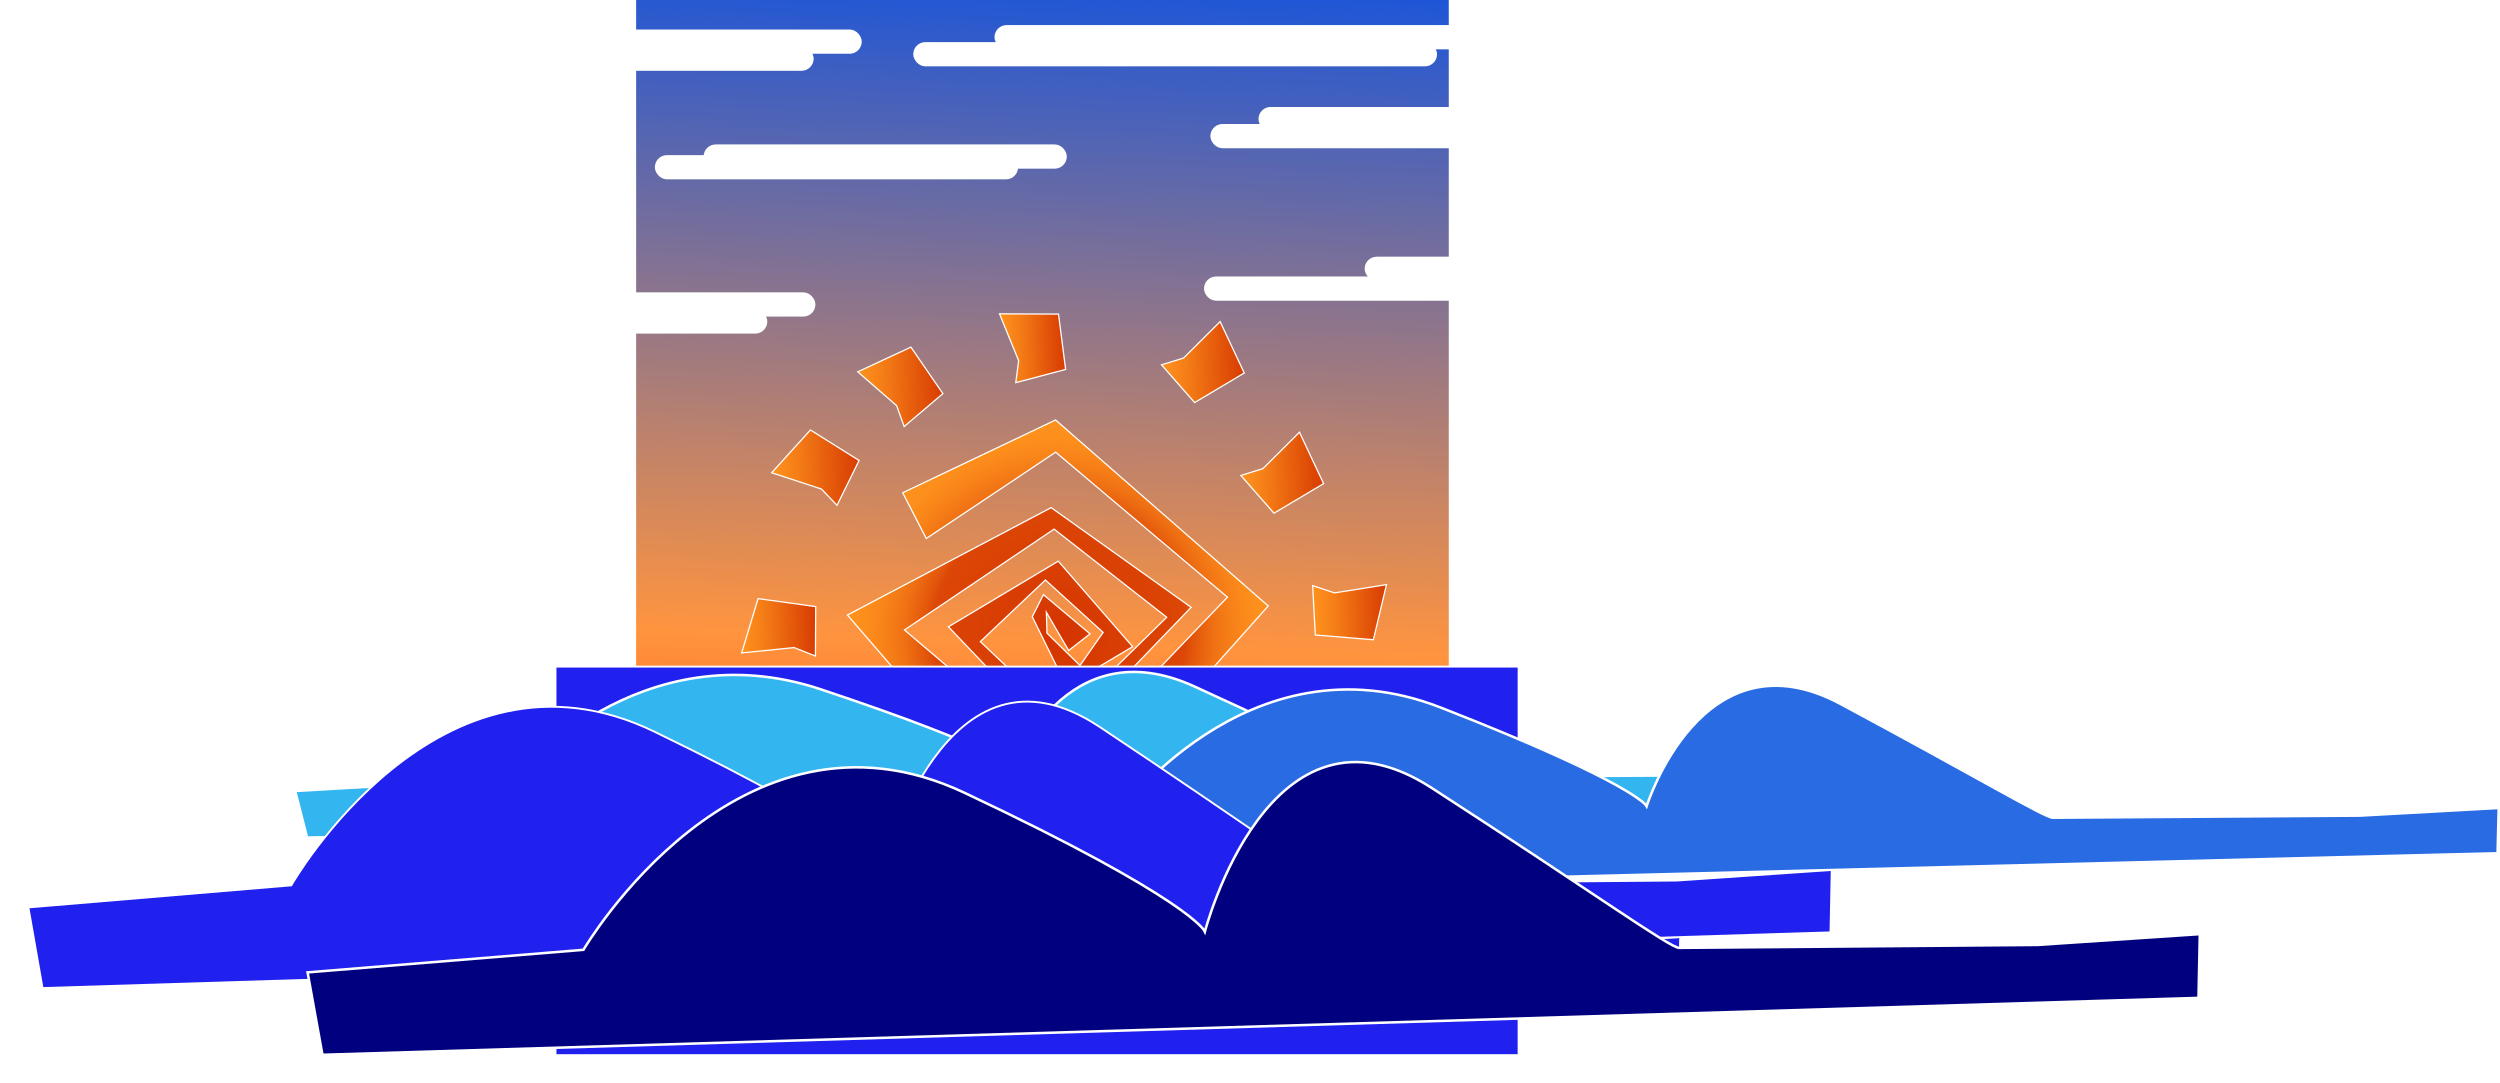 <?xml version="1.0" encoding="UTF-8"?>
<svg id="Layer_1" data-name="Layer 1" xmlns="http://www.w3.org/2000/svg" width="3937.84" height="1706" xmlns:xlink="http://www.w3.org/1999/xlink" viewBox="0 0 3937.84 1706">
  <defs>
    <linearGradient id="linear-gradient" x1="1669.79" y1="-21.38" x2="1614.21" y2="1570.38" gradientUnits="userSpaceOnUse">
      <stop offset="0" stop-color="#cce0f4"/>
      <stop offset="0" stop-color="#c2d8f2"/>
      <stop offset="0" stop-color="#a9c4ee"/>
      <stop offset="0" stop-color="#7fa3e7"/>
      <stop offset="0" stop-color="#4676dd"/>
      <stop offset="0" stop-color="#1e56d7"/>
      <stop offset=".65" stop-color="#ff943f"/>
      <stop offset=".87" stop-color="#ff5115"/>
      <stop offset=".99" stop-color="#005b97"/>
    </linearGradient>
    <filter id="outer-glow-1" x="1100" y="427" width="1152" height="1169" filterUnits="userSpaceOnUse">
      <feOffset dx="0" dy="0"/>
      <feGaussianBlur result="blur" stdDeviation="22"/>
      <feFlood flood-color="#f78c00" flood-opacity="1"/>
      <feComposite in2="blur" operator="in"/>
      <feComposite in="SourceGraphic"/>
    </filter>
    <radialGradient id="radial-gradient" cx="2337.08" cy="-617.17" fx="2337.08" fy="-617.17" r="380.72" gradientTransform="translate(3756.84 384.06) rotate(178.36) scale(.9) skewX(-.17)" gradientUnits="userSpaceOnUse">
      <stop offset="0" stop-color="#d43400"/>
      <stop offset=".24" stop-color="#d83d03"/>
      <stop offset=".58" stop-color="#dc4606"/>
      <stop offset=".62" stop-color="#e3560b"/>
      <stop offset=".71" stop-color="#ef7013"/>
      <stop offset=".81" stop-color="#f88319"/>
      <stop offset=".9" stop-color="#fd8f1c"/>
      <stop offset="1" stop-color="#ff931e"/>
    </radialGradient>
    <linearGradient id="linear-gradient-2" x1="2524.74" y1="-914.04" x2="2655.12" y2="-914.04" gradientTransform="translate(4049.8 403.79) rotate(178.36)" gradientUnits="userSpaceOnUse">
      <stop offset="0" stop-color="#d43400"/>
      <stop offset="0" stop-color="#dc4606"/>
      <stop offset="0" stop-color="#d94004"/>
      <stop offset=".01" stop-color="#d83d03"/>
      <stop offset=".13" stop-color="#dd4806"/>
      <stop offset=".71" stop-color="#f57e17"/>
      <stop offset="1" stop-color="#ff931e"/>
    </linearGradient>
    <linearGradient id="linear-gradient-3" x1="2694.77" y1="-734.45" x2="2824.32" y2="-734.45" xlink:href="#linear-gradient-2"/>
    <linearGradient id="linear-gradient-4" x1="2779.56" y1="-503.62" x2="2898.29" y2="-503.62" xlink:href="#linear-gradient-2"/>
    <linearGradient id="linear-gradient-5" x1="2704.74" y1="-253.87" x2="2842.93" y2="-253.87" xlink:href="#linear-gradient-2"/>
    <linearGradient id="linear-gradient-6" x1="2375.42" y1="-74.16" x2="2477.04" y2="-74.16" xlink:href="#linear-gradient-2"/>
    <linearGradient id="linear-gradient-7" x1="2569.76" y1="-130.38" x2="2702.88" y2="-130.38" xlink:href="#linear-gradient-2"/>
    <linearGradient id="linear-gradient-8" x1="1974.41" y1="-282.71" x2="2104.35" y2="-282.71" xlink:href="#linear-gradient-2"/>
    <linearGradient id="linear-gradient-9" x1="1879.96" y1="-505.67" x2="1996.28" y2="-505.67" xlink:href="#linear-gradient-2"/>
    <linearGradient id="linear-gradient-10" x1="1966.23" y1="-709.99" x2="2104.29" y2="-709.99" xlink:href="#linear-gradient-2"/>
    <linearGradient id="linear-gradient-11" x1="2325.33" y1="-995.57" x2="2449.74" y2="-995.57" xlink:href="#linear-gradient-2"/>
    <linearGradient id="linear-gradient-12" x1="2123.84" y1="-860.76" x2="2261.9" y2="-860.76" xlink:href="#linear-gradient-2"/>
    <linearGradient id="linear-gradient-13" x1="2094.35" y1="-104.96" x2="2224.28" y2="-104.96" xlink:href="#linear-gradient-2"/>
    <linearGradient id="linear-gradient-14" x1="1616.9" y1="1423.38" x2="1771.21" y2="1423.38" gradientUnits="userSpaceOnUse">
      <stop offset="0" stop-color="#f15a24"/>
      <stop offset="0" stop-color="#f15b23"/>
      <stop offset="0" stop-color="#fdba08"/>
      <stop offset=".52" stop-color="#fdf308"/>
      <stop offset="1" stop-color="#fefc06"/>
    </linearGradient>
    <linearGradient id="linear-gradient-15" x1="1757.89" y1="1347.09" x2="1839" y2="1347.09" gradientUnits="userSpaceOnUse">
      <stop offset="0" stop-color="#f9f9f9"/>
      <stop offset=".78" stop-color="#e6e6e6"/>
    </linearGradient>
    <linearGradient id="linear-gradient-16" x1="1718.99" y1="1161.81" x2="1776.02" y2="1161.81" xlink:href="#linear-gradient-15"/>
    <linearGradient id="linear-gradient-17" x1="1384.82" y1="1397.09" x2="1488.93" y2="1397.09" xlink:href="#linear-gradient-15"/>
    <linearGradient id="linear-gradient-18" x1="1462.83" y1="1272.05" x2="1745.97" y2="1272.05" xlink:href="#linear-gradient-14"/>
    <linearGradient id="linear-gradient-19" x1="1418.7" y1="1306.92" x2="1606.59" y2="1306.92" xlink:href="#linear-gradient-15"/>
    <linearGradient id="linear-gradient-20" x1="1712.12" y1="1127.64" x2="1770.47" y2="1127.64" xlink:href="#linear-gradient-14"/>
    <linearGradient id="linear-gradient-21" x1="1375.11" y1="1397.74" x2="1506.72" y2="1397.74" xlink:href="#linear-gradient-14"/>
    <linearGradient id="linear-gradient-22" x1="1402.65" y1="1260.5" x2="1608.71" y2="1260.5" xlink:href="#linear-gradient-14"/>
    <linearGradient id="linear-gradient-23" x1="1627.89" y1="1374.16" x2="1714.03" y2="1374.16" xlink:href="#linear-gradient-15"/>
    <linearGradient id="linear-gradient-24" x1="1555.5" y1="1189.77" x2="1619.59" y2="1189.77" gradientTransform="translate(697.27 -583.15) rotate(26.49)" xlink:href="#linear-gradient-15"/>
    <linearGradient id="linear-gradient-25" x1="1371.37" y1="1145.05" x2="1539.04" y2="1145.05" xlink:href="#linear-gradient-14"/>
    <linearGradient id="linear-gradient-26" x1="1015.52" y1="1441.9" x2="1158.28" y2="1441.9" gradientTransform="translate(3061.37) rotate(-180) scale(1 -1)" gradientUnits="userSpaceOnUse">
      <stop offset="0" stop-color="#f6c777"/>
      <stop offset=".32" stop-color="#f6c54c"/>
    </linearGradient>
    <linearGradient id="linear-gradient-27" x1="1109.98" y1="1199.91" x2="1162.74" y2="1199.91" gradientTransform="translate(3061.37) rotate(-180) scale(1 -1)" xlink:href="#linear-gradient-15"/>
    <linearGradient id="linear-gradient-28" x1="800.81" y1="1417.57" x2="897.13" y2="1417.57" gradientTransform="translate(3061.37) rotate(-180) scale(1 -1)" xlink:href="#linear-gradient-15"/>
    <linearGradient id="linear-gradient-29" x1="872.98" y1="1301.9" x2="1134.93" y2="1301.9" gradientTransform="translate(3061.37) rotate(-180) scale(1 -1)" gradientUnits="userSpaceOnUse">
      <stop offset="0" stop-color="#f15a24"/>
      <stop offset=".37" stop-color="#f15b23"/>
      <stop offset="1" stop-color="#ea8206"/>
    </linearGradient>
    <linearGradient id="linear-gradient-30" x1="832.16" y1="1334.15" x2="1005.98" y2="1334.15" gradientTransform="translate(3061.37) rotate(-180) scale(1 -1)" xlink:href="#linear-gradient-15"/>
    <linearGradient id="linear-gradient-31" x1="791.83" y1="1418.17" x2="913.59" y2="1418.17" gradientTransform="translate(3061.37) rotate(-180) scale(1 -1)" gradientUnits="userSpaceOnUse">
      <stop offset="0" stop-color="#f15a24"/>
      <stop offset=".84" stop-color="#f15b23"/>
      <stop offset=".9" stop-color="#f15b23"/>
      <stop offset="1" stop-color="#ea8206"/>
    </linearGradient>
    <linearGradient id="linear-gradient-32" x1="958.72" y1="1225.77" x2="1018.01" y2="1225.77" gradientTransform="translate(3610.92 1563.7) rotate(-116.49) scale(1 -1)" xlink:href="#linear-gradient-15"/>
    <linearGradient id="linear-gradient-33" x1="788.37" y1="1184.4" x2="943.49" y2="1184.4" xlink:href="#linear-gradient-26"/>
    <linearGradient id="linear-gradient-34" x1="1206.9" y1="1434.98" x2="1348.01" y2="1434.98" gradientTransform="matrix(1,0,0,1,0,0)" xlink:href="#linear-gradient-26"/>
    <linearGradient id="linear-gradient-35" x1="1300.26" y1="1195.78" x2="1352.41" y2="1195.78" xlink:href="#linear-gradient-15"/>
    <linearGradient id="linear-gradient-36" x1="994.67" y1="1410.93" x2="1089.88" y2="1410.93" xlink:href="#linear-gradient-15"/>
    <linearGradient id="linear-gradient-37" x1="1066.01" y1="1296.59" x2="1324.92" y2="1296.59" gradientTransform="matrix(1,0,0,1,0,0)" xlink:href="#linear-gradient-29"/>
    <linearGradient id="linear-gradient-38" x1="1025.65" y1="1328.47" x2="1197.47" y2="1328.47" xlink:href="#linear-gradient-15"/>
    <linearGradient id="linear-gradient-39" x1="985.79" y1="1411.52" x2="1106.14" y2="1411.52" gradientTransform="matrix(1,0,0,1,0,0)" xlink:href="#linear-gradient-31"/>
    <linearGradient id="linear-gradient-40" x1="1150.75" y1="1221.34" x2="1209.35" y2="1221.34" gradientTransform="translate(668.58 -398.1) rotate(26.49)" xlink:href="#linear-gradient-15"/>
    <linearGradient id="linear-gradient-41" x1="982.37" y1="1180.45" x2="1135.7" y2="1180.45" gradientTransform="matrix(1,0,0,1,0,0)" xlink:href="#linear-gradient-26"/>
    <filter id="drop-shadow-2" x="420" y="1014" width="2475" height="350" filterUnits="userSpaceOnUse">
      <feOffset dx="20" dy="-9"/>
      <feGaussianBlur result="blur-2" stdDeviation="14"/>
      <feFlood flood-color="#4c4c4f" flood-opacity=".75"/>
      <feComposite in2="blur-2" operator="in"/>
      <feComposite in="SourceGraphic"/>
    </filter>
    <filter id="drop-shadow-3" x="0" y="1061" width="2929" height="539" filterUnits="userSpaceOnUse">
      <feOffset dx="20" dy="-9"/>
      <feGaussianBlur result="blur-3" stdDeviation="14"/>
      <feFlood flood-color="#4c4c4f" flood-opacity=".75"/>
      <feComposite in2="blur-3" operator="in"/>
      <feComposite in="SourceGraphic"/>
    </filter>
    <filter id="drop-shadow-4" x="440" y="1156" width="3070" height="550" filterUnits="userSpaceOnUse">
      <feOffset dx="20" dy="-9"/>
      <feGaussianBlur result="blur-4" stdDeviation="14"/>
      <feFlood flood-color="#4c4c4f" flood-opacity=".75"/>
      <feComposite in2="blur-4" operator="in"/>
      <feComposite in="SourceGraphic"/>
    </filter>
  </defs>
  <rect id="Sky" x="1002" width="1280" height="1549" fill="url(#linear-gradient)"/>
  <g filter="url(#outer-glow-1)">
    <polygon points="1459.03 848.21 1421.87 776.2 1662.68 661.51 1997.64 954.5 1654.27 1339.03 1334.81 968.76 1655.68 799.59 1876.22 956.6 1669.34 1171.23 1493.9 987.27 1666.91 883.86 1784.07 1018.62 1679.69 1080.64 1625.96 971.37 1643.53 936.7 1716.93 998.4 1683.26 1024.62 1648.19 964.39 1649.14 997.35 1701.13 1048.25 1737.55 996.13 1646.6 913.57 1544.13 1010.65 1673.54 1133.08 1837.72 972.27 1660.33 833.44 1424.65 992.3 1677.85 1207.36 1933.4 940.61 1662.81 712.24 1459.03 848.21" fill="url(#radial-gradient)" stroke="#fff" stroke-miterlimit="10" stroke-width="2"/>
    <polygon points="1551.73 1370.94 1486.04 1325.3 1421.79 1388.43 1479.04 1458.2 1520.59 1389.29 1551.73 1370.94" fill="url(#linear-gradient-2)" stroke="#fff" stroke-miterlimit="10" stroke-width="2"/>
    <polygon points="1377.14 1214.26 1326.2 1153.78 1247.1 1198.86 1283.34 1280.56 1342.13 1224.26 1377.14 1214.26" fill="url(#linear-gradient-3)" stroke="#fff" stroke-miterlimit="10" stroke-width="2"/>
    <polygon points="1284.4 1033.36 1284.9 955.49 1194.06 942.9 1168.22 1028.45 1250.75 1020.03 1284.4 1033.36" fill="url(#linear-gradient-4)" stroke="#fff" stroke-miterlimit="10" stroke-width="2"/>
    <polygon points="1318.4 795.94 1353.16 725.35 1276.54 677.27 1215.47 744.63 1293.84 770.26 1318.4 795.94" fill="url(#linear-gradient-5)" stroke="#fff" stroke-miterlimit="10" stroke-width="2"/>
    <polygon points="1599.96 602.74 1678.51 581.91 1667.28 494.74 1574.34 494.32 1604.53 568.08 1599.96 602.74" fill="url(#linear-gradient-6)" stroke="#fff" stroke-miterlimit="10" stroke-width="2"/>
    <polygon points="1424.16 671.83 1485.18 619.98 1434.81 546.74 1351.02 585.67 1412.26 638.9 1424.16 671.83" fill="url(#linear-gradient-7)" stroke="#fff" stroke-miterlimit="10" stroke-width="2"/>
    <polygon points="1954.47 748.88 2006.69 808.36 2084.83 761.76 2046.86 680.79 1989.27 738.21 1954.47 748.88" fill="url(#linear-gradient-8)" stroke="#fff" stroke-miterlimit="10" stroke-width="2"/>
    <polygon points="2067.56 922.45 2071.79 1000.2 2163.27 1007.71 2183.88 920.89 2101.97 933.88 2067.56 922.45" fill="url(#linear-gradient-9)" stroke="#fff" stroke-miterlimit="10" stroke-width="2"/>
    <polygon points="2017.47 1109.69 1966.62 1170.76 2029.44 1234.55 2105.07 1182.47 2035.12 1140.15 2017.47 1109.69" fill="url(#linear-gradient-10)" stroke="#fff" stroke-miterlimit="10" stroke-width="2"/>
    <polygon points="1698.21 1406.76 1628.97 1448.05 1665.64 1528.44 1755.02 1503.58 1704.12 1441.18 1698.21 1406.76" fill="url(#linear-gradient-11)" stroke="#fff" stroke-miterlimit="10" stroke-width="2"/>
    <polygon points="1864.24 1264.91 1813.39 1325.98 1876.21 1389.77 1951.84 1337.68 1881.89 1295.36 1864.24 1264.91" fill="url(#linear-gradient-12)" stroke="#fff" stroke-miterlimit="10" stroke-width="2"/>
    <polygon points="1829.5 574.64 1881.71 634.11 1959.86 587.51 1921.89 506.54 1864.3 563.96 1829.5 574.64" fill="url(#linear-gradient-13)" stroke="#fff" stroke-miterlimit="10" stroke-width="2"/>
  </g>
  <g id="Fishc">
    <g id="Fish3">
      <path d="M1616.9,1415.31s-.22,78.3,1.95,80.9,21.26-42.51,21.69-51.62c0,0,17.35,34.27,22.56,35.14s9.11-44.25,7.37-49.89c-1.74-5.64,49.02,36.01,49.02,36.01,0,0-6.94-55.53-9.54-59.43,0,0,45.55,11.28,59.43,7.81,13.88-3.47-55.96-63.77-55.96-63.77,0,0-63.77,59.86-96.52,64.85Z" fill="url(#linear-gradient-14)" stroke="#000" stroke-miterlimit="10" stroke-width="4"/>
      <path d="M1757.89,1203.18s135.56,64.42,56.18,247.05c0,0-22.56,37.31-49.89,40.78,0,0-15.18-2.6,10.85-22.12,26.03-19.52,56.83-89.36,49.02-122.33-7.81-32.97-16.48-90.66-56.39-119.73" fill="url(#linear-gradient-15)" stroke="#000" stroke-miterlimit="10" stroke-width="3"/>
      <path d="M1746.39,1239.03s37.31-7.61,28.2-16.57c-9.11-8.96-36.92-46.63-9.98-131.79l.87-6.07s-48.59,52.06-46.42,90.4c2.14,37.75,27.33,64.03,27.33,64.03Z" fill="url(#linear-gradient-16)" stroke="#000" stroke-miterlimit="10" stroke-width="3"/>
      <path d="M1435.06,1502.93c-1.78-8.27-3.77-14.75-5.13-18.82-6.77-20.28-13.76-28.84-14.03-45.13-.05-2.84.16-2.79.17-8.27.02-11.01-.81-19.96-1.54-25.93,0,0-27.83-24.43-27.83-46.19,0,0,5.47-56.85-1.37-65.73-6.84-8.88,55.65,17.76,98.53,99.93,0,0,28.28,66.17-48.81,110.14Z" fill="url(#linear-gradient-17)" stroke="#000" stroke-miterlimit="10" stroke-width="3"/>
      <path d="M1465.72,1336.14s-42.51-258.11,198.25-210.83c0,0-19.09,12.15-19.95,22.12-.87,9.98-1.3,49.02,28.63,73.75,0,0,17.79,19.09,34.7,19.52,16.92.43,35.14-12.15,36.44-21.26,1.3-9.11,11.71,97.17-28.2,131.44-39.91,34.27-87.63,71.14-131.88,72.01-44.25.87-61.6-5.64-67.24-16.92-5.64-11.28-9.76-1.08-9.76-1.08l-40.99-68.76Z" fill="#ea8206" stroke="#000" stroke-miterlimit="10" stroke-width="3"/>
      <path d="M1465.72,1336.94s-42.51-258.11,198.25-210.83c0,0-19.09,12.15-19.95,22.12-.87,9.98-1.3,49.02,28.63,73.75,0,0,17.79,19.09,34.7,19.52,16.92.43,35.14-12.15,36.44-21.26,1.3-9.11,11.71,97.17-28.2,131.44s-87.63,71.14-131.88,72.01c-44.25.87-61.6-5.64-67.24-16.92-5.64-11.28-9.76-1.08-9.76-1.08l-40.99-68.76Z" fill="url(#linear-gradient-18)" stroke="#000" stroke-miterlimit="10" stroke-width="4"/>
      <path d="M1606.59,1268.86s-89.82-31.63-187.89,10.02c0,0,52.46-4.99,83.3,75.7,0,0,7.71,15.62,59.96-42.51,0,0,13.06-13.23,27.2-21.04,14.13-7.81,17.32-13.53,17.44-22.16Z" fill="url(#linear-gradient-19)" stroke="#000" stroke-miterlimit="10" stroke-width="3"/>
      <path d="M1720.15,1175.85s16.92-69.41,48.15-92.4c0,0,7.16-8.03-4.55-1.52-11.71,6.51-51.62,65.5-51.62,65.5,0,0,5.21,29.93,8.03,28.41Z" fill="url(#linear-gradient-20)" stroke="#000" stroke-miterlimit="10" stroke-width="4"/>
      <path d="M1377.45,1277.79s72.88,27.33,88.06,55.53c15.18,28.2,41.21,71.58,41.21,71.58,0,0-3.47,86.33-77.22,112.79,0,0-17.14-1.52,3.25-15.4,0,0,45.12-7.81,49.89-111.92,0,0-47.72-79.82-98.04-99.34,0,0-15.18-5.64-7.16-13.23Z" fill="url(#linear-gradient-21)" stroke="#000" stroke-miterlimit="10" stroke-width="4"/>
      <path d="M1640.55,1151.77s-.87-28.63,49.45-32.1c0,0,22.12.43,26.03,42.95,0,0-.87,11.71,7.37,19.09,8.24,7.37,26.9,6.94,20.39,36.01-6.51,29.06-84.16,50.32-103.24-65.94Z" fill="#ffbbb6"/>
      <path d="M1670.26,1200.14s21.26-21.26,45.12-20.39c0,0,14.97,14.97,16.27,18.87,1.3,3.9-.87,18.65-23.86,26.9-22.99,8.24-32.54-17.35-37.52-25.38Z" fill="#f9f164"/>
      <path d="M1662.89,1188.43c-2.85-5.7-4.09-10.82-4.66-14.64-.8-5.38-3.07-20.56,6.4-29.61,3.46-3.31,7.21-4.57,9.6-5.37,8.61-2.89,17.19-1.4,22.29.81,12.38,5.38,20.3,21.96,17.35,40.34l-42.95,20.39s-9.11-10.41-8.03-11.93Z"/>
      <path d="M1663.11,1188.8s20.43-17.21,51.57-17.25l-.8,8.82s-11.23,4.81-42.78,20.05c0,0-8.92-10.41-7.99-11.62Z" fill="#d1c3c3" opacity=".29"/>
      <path d="M1605.19,1269.55s-114.09-29.93-193.48,10.41c0,0-20.39-5.21,0-14.75,20.39-9.54,120.16-44.68,194.34-7.37,0,0,6.51,3.9-.87,11.71Z" fill="url(#linear-gradient-22)" stroke="#000" stroke-miterlimit="10" stroke-width="4"/>
      <path d="M1645.97,1213.15s7.81-9.54,11.71,4.77c3.9,14.32-21.26,50.75-2.6,78.95,18.65,28.2,66.59,103.46,57.91,146.84-8.68,43.38-16.05,82.42-81.12,94.57,0,0-13.45-5.21,9.11-14.75,22.56-9.54,53.79-32.1,59-74.61,5.21-42.51-67.24-149.66-64.64-167.01,0,0-4.77-51.19,10.85-69.41" fill="url(#linear-gradient-23)" stroke="#000" stroke-miterlimit="10" stroke-width="3"/>
      <ellipse cx="1587.54" cy="1189.77" rx="28.14" ry="44.43" transform="translate(-363.99 832.92) rotate(-26.49)" fill="url(#linear-gradient-24)" stroke="#000" stroke-miterlimit="10" stroke-width="3"/>
      <ellipse cx="1587.58" cy="1191.05" rx="6.64" ry="10.48" transform="translate(-364.56 833.07) rotate(-26.49)"/>
      <path d="M1469.4,1231.5c-42.02,6.21-82.19-.77-77.42-8.15,5.33-8.24,20.58-26.51,51.41-41.43l-72.01-81.55s67.24-3.9,120.16,32.1c0,0-9.76-67.46-1.52-75.7,8.24-8.24,49.02,77.22,49.02,77.22,0,0-47.32,31.91-69.64,97.51Z" fill="url(#linear-gradient-25)" stroke="#000" stroke-miterlimit="10" stroke-width="4"/>
      <path d="M1727.96,1213.15c-4.54,5.65-16.95,13.81-25.16,14.75-6.78.78-15.52-.88-18.65-6.94l16.05,2.17s32.97-3.47,26.46-30.37c0,0,.86.43.87.43,7.37,4.77,5.23,13.98.43,19.95Z" fill="#fff7bb"/>
      <path d="M1650.74,1132.47c5.64-5.21,26.9-14.32,39.91-12.58,10.83,1.44,19.54,15.08,21.26,21.69l-20.39-19.52s-49.41,12.24-49.02,39.91c0,0-1.3-7.8-1.3-7.81-1.3-6.51,3.91-16.49,9.54-21.69Z" fill="#ffdfde"/>
    </g>
  </g>
  <g id="Fisha">
    <g id="Fish1">
      <path d="M2045.85,1434.43s.2,72.44-1.81,74.85-19.67-39.33-20.07-47.76c0,0-16.05,31.71-20.87,32.51s-8.43-40.94-6.82-46.15-45.35,33.31-45.35,33.31c0,0,6.42-51.37,8.83-54.98,0,0-42.14,10.43-54.98,7.22-12.84-3.21,51.77-59,51.77-59,0,0,59,55.38,89.3,60Z" fill="url(#linear-gradient-26)" stroke="#000" stroke-miterlimit="10" stroke-width="3"/>
      <path d="M1915.41,1238.18s-125.42,59.6-51.97,228.56c0,0,20.87,34.51,46.15,37.73,0,0,14.05-2.41-10.03-20.47-24.08-18.06-52.57-82.67-45.35-113.18s15.25-83.88,52.17-110.77" fill="#f6c777" stroke="#000" stroke-miterlimit="10" stroke-width="3"/>
      <path d="M1926.05,1271.35s-34.51-7.04-26.09-15.33c8.43-8.29,34.16-43.14,9.23-121.93l-.8-5.62s44.95,48.16,42.94,83.64c-1.98,34.93-25.28,59.24-25.28,59.24Z" fill="url(#linear-gradient-27)" stroke="#000" stroke-miterlimit="10" stroke-width="3"/>
      <path d="M2214.08,1515.5c1.65-7.66,3.49-13.64,4.75-17.41,6.26-18.76,12.73-26.68,12.98-41.76.04-2.62-.15-2.58-.16-7.65-.02-10.19.75-18.47,1.42-23.98,0,0,25.74-22.6,25.74-42.73,0,0-5.06-52.59,1.27-60.81,6.33-8.22-51.49,16.43-91.15,92.45,0,0-26.16,61.22,45.16,101.9Z" fill="url(#linear-gradient-28)" stroke="#000" stroke-miterlimit="10" stroke-width="3"/>
      <path d="M2185.71,1361.19s39.33-238.79-183.41-195.05c0,0,17.66,11.24,18.46,20.47.8,9.23,1.2,45.35-26.49,68.23,0,0-16.45,17.66-32.11,18.06-15.65.4-32.51-11.24-33.71-19.67-1.2-8.43-10.84,89.9,26.09,121.6,36.92,31.71,81.07,65.82,122.01,66.62,40.94.8,56.99-5.22,62.21-15.65,5.22-10.43,9.03-1,9.03-1l37.93-63.61Z" fill="#ea8206" stroke="#000" stroke-miterlimit="10" stroke-width="3"/>
      <path d="M2185.71,1361.93s39.33-238.79-183.41-195.05c0,0,17.66,11.24,18.46,20.47.8,9.23,1.2,45.35-26.49,68.23,0,0-16.45,17.66-32.11,18.06-15.65.4-32.51-11.24-33.71-19.67-1.2-8.43-10.84,89.9,26.09,121.6,36.92,31.71,81.07,65.82,122.01,66.62,40.94.8,56.99-5.22,62.21-15.65,5.22-10.43,9.03-1,9.03-1l37.93-63.61Z" fill="url(#linear-gradient-29)" stroke="#000" stroke-miterlimit="10" stroke-width="4"/>
      <path d="M2055.39,1298.94s83.09-29.26,173.83,9.27c0,0-48.54-4.62-77.06,70.03,0,0-7.13,14.45-55.47-39.33,0,0-12.08-12.24-25.16-19.46-13.08-7.22-16.02-12.51-16.13-20.5Z" fill="url(#linear-gradient-30)" stroke="#000" stroke-miterlimit="10" stroke-width="3"/>
      <path d="M1950.33,1212.89s-15.65-64.21-44.55-85.48c0,0-6.62-7.42,4.21-1.4,10.84,6.02,47.76,60.6,47.76,60.6,0,0-4.82,27.69-7.42,26.29Z" fill="#ea8206" stroke="#000" stroke-miterlimit="10" stroke-width="4"/>
      <path d="M2267.38,1307.21s-67.42,25.28-81.47,51.37c-14.05,26.09-38.13,66.22-38.13,66.22,0,0,3.21,79.87,71.44,104.35,0,0,15.85-1.4-3.01-14.25,0,0-41.74-7.22-46.15-103.54,0,0,44.15-73.85,90.7-91.91,0,0,14.05-5.22,6.62-12.24Z" fill="url(#linear-gradient-31)" stroke="#000" stroke-miterlimit="10" stroke-width="3"/>
      <path d="M2023.97,1190.62s.8-26.49-45.75-29.7c0,0-20.47.4-24.08,39.73,0,0,.8,10.84-6.82,17.66-7.63,6.82-24.88,6.42-18.86,33.31,6.02,26.89,77.86,46.55,95.52-61Z" fill="#ffbbb6"/>
      <path d="M1996.48,1235.37s-19.67-19.67-41.74-18.86c0,0-13.85,13.85-15.05,17.46-1.2,3.61.8,17.26,22.07,24.88,21.27,7.63,30.1-16.05,34.72-23.48Z" fill="#f2817e"/>
      <path d="M2003.3,1224.53c2.64-5.27,3.79-10.01,4.31-13.54.74-4.98,2.84-19.02-5.92-27.39-3.21-3.06-6.67-4.23-8.88-4.97-7.97-2.68-15.9-1.3-20.62.75-11.46,4.97-18.78,20.32-16.05,37.32l39.73,18.86s8.43-9.63,7.42-11.04Z"/>
      <path d="M2003.1,1224.87s-18.9-15.92-47.71-15.96l.74,8.16s10.39,4.45,39.58,18.55c0,0,8.25-9.63,7.39-10.75Z" fill="#d1c3c3" opacity=".29"/>
      <path d="M2056.68,1299.58s105.55-27.69,178.99,9.63c0,0,18.86-4.82,0-13.65-18.86-8.83-111.17-41.34-179.8-6.82,0,0-6.02,3.61.8,10.84Z" fill="#ea8206" stroke="#000" stroke-miterlimit="10" stroke-width="3"/>
      <path d="M2018.96,1247.41s-7.22-8.83-10.84,4.41c-3.61,13.24,19.67,46.96,2.41,73.04-17.26,26.09-61.6,95.72-53.58,135.85,8.03,40.13,14.85,76.25,75.05,87.49,0,0,12.44-4.82-8.43-13.65-20.87-8.83-49.77-29.7-54.58-69.03s62.21-138.46,59.8-154.51c0,0,4.41-47.36-10.03-64.21" fill="#f6c777" stroke="#000" stroke-miterlimit="10" stroke-width="3"/>
      <ellipse cx="2073.01" cy="1225.77" rx="41.1" ry="26.03" transform="translate(51.35 2534.5) rotate(-63.51)" fill="url(#linear-gradient-32)" stroke="#000" stroke-miterlimit="10" stroke-width="3"/>
      <ellipse cx="2072.97" cy="1226.96" rx="9.69" ry="6.14" transform="translate(50.27 2535.12) rotate(-63.51)"/>
      <path d="M2182.31,1264.38c38.87,5.74,76.04-.71,71.62-7.54-4.93-7.62-19.04-24.53-47.56-38.33l66.62-75.45s-62.21-3.61-111.17,29.7c0,0,9.03-62.41,1.4-70.03-7.63-7.63-45.35,71.44-45.35,71.44,0,0,43.78,29.52,64.43,90.21Z" fill="url(#linear-gradient-33)" stroke="#000" stroke-miterlimit="10" stroke-width="3"/>
      <path d="M1943.1,1247.41c4.2,5.23,15.68,12.77,23.28,13.65,6.27.72,14.36-.81,17.26-6.42l-14.85,2.01s-30.5-3.21-24.48-28.09c0,0-.79.4-.8.4-6.82,4.41-4.84,12.93-.4,18.46Z" fill="#d36d66"/>
      <path d="M2014.54,1172.76c-5.22-4.82-24.88-13.24-36.92-11.64-10.02,1.34-18.08,13.95-19.67,20.07l18.86-18.06s45.71,11.32,45.35,36.92c0,0,1.2-7.21,1.2-7.22,1.2-6.02-3.62-15.26-8.83-20.07Z" fill="#ffdfde"/>
    </g>
  </g>
  <rect x="875" y="1050" width="1517" height="612" fill="#2020ef" stroke="#fff" stroke-miterlimit="10" stroke-width="3"/>
  <g id="Fishb">
    <g id="Fish2">
      <path d="M1206.9,1427.59s-.2,71.6,1.79,73.98,19.44-38.88,19.83-47.21c0,0,15.87,31.34,20.63,32.13,4.76.79,8.33-40.46,6.74-45.62s44.83,32.93,44.83,32.93c0,0-6.35-50.78-8.73-54.35,0,0,41.65,10.31,54.35,7.14,12.69-3.17-51.17-58.31-51.17-58.31,0,0-58.31,54.74-88.26,59.31Z" fill="url(#linear-gradient-34)" stroke="#000" stroke-miterlimit="10" stroke-width="3"/>
      <path d="M1335.83,1233.61s123.97,58.91,51.37,225.92c0,0-20.63,34.12-45.62,37.29,0,0-13.88-2.38,9.92-20.23,23.8-17.85,51.97-81.72,44.83-111.87-7.14-30.15-15.07-82.91-51.57-109.49" fill="#f6c777" stroke="#000" stroke-miterlimit="10" stroke-width="3"/>
      <path d="M1325.32,1266.39s34.12-6.96,25.79-15.15-33.77-42.64-9.12-120.52l.79-5.55s-44.43,47.6-42.45,82.67c1.95,34.53,24.99,58.55,24.99,58.55Z" fill="url(#linear-gradient-35)" stroke="#000" stroke-miterlimit="10" stroke-width="3"/>
      <path d="M1040.61,1507.72c-1.63-7.57-3.45-13.48-4.69-17.21-6.19-18.54-12.59-26.37-12.83-41.27-.04-2.59.15-2.55.16-7.56.02-10.07-.74-18.25-1.41-23.71,0,0-25.45-22.34-25.45-42.24,0,0,5.01-51.98-1.25-60.11-6.26-8.12,50.89,16.25,90.1,91.38,0,0,25.86,60.51-44.63,100.72Z" fill="url(#linear-gradient-36)" stroke="#000" stroke-miterlimit="10" stroke-width="3"/>
      <path d="M1068.65,1355.19s-38.88-236.03,181.29-192.79c0,0-17.45,11.11-18.25,20.23s-1.19,44.83,26.18,67.44c0,0,16.26,17.45,31.74,17.85s32.13-11.11,33.32-19.44c1.19-8.33,10.71,88.86-25.79,120.2s-80.13,65.06-120.59,65.85c-40.46.79-56.33-5.16-61.49-15.47-5.16-10.31-8.93-.99-8.93-.99l-37.49-62.88Z" fill="#ea8206" stroke="#000" stroke-miterlimit="10" stroke-width="3"/>
      <path d="M1068.65,1355.93s-38.88-236.03,181.29-192.79c0,0-17.45,11.11-18.25,20.23s-1.19,44.83,26.18,67.44c0,0,16.26,17.45,31.74,17.85s32.13-11.11,33.32-19.44c1.19-8.33,10.71,88.86-25.79,120.2-36.5,31.34-80.13,65.06-120.59,65.85s-56.33-5.16-61.49-15.47c-5.16-10.31-8.93-.99-8.93-.99l-37.49-62.88Z" fill="url(#linear-gradient-37)" stroke="#000" stroke-miterlimit="10" stroke-width="4"/>
      <path d="M1197.47,1293.67s-82.13-28.92-171.82,9.16c0,0,47.98-4.56,76.17,69.22,0,0,7.05,14.28,54.83-38.88,0,0,11.94-12.1,24.87-19.24,12.92-7.14,15.84-12.37,15.95-20.27Z" fill="url(#linear-gradient-38)" stroke="#000" stroke-miterlimit="10" stroke-width="3"/>
      <path d="M1301.32,1208.61s15.47-63.47,44.03-84.5c0,0,6.55-7.34-4.17-1.39-10.71,5.95-47.21,59.9-47.21,59.9,0,0,4.76,27.37,7.34,25.98Z" fill="#ea8206" stroke="#000" stroke-miterlimit="10" stroke-width="4"/>
      <path d="M987.93,1301.84s66.64,24.99,80.53,50.78c13.88,25.79,37.69,65.45,37.69,65.45,0,0-3.17,78.94-70.61,103.14,0,0-15.67-1.39,2.98-14.08,0,0,41.26-7.14,45.62-102.35,0,0-43.64-72.99-89.65-90.84,0,0-13.88-5.16-6.55-12.1Z" fill="url(#linear-gradient-39)" stroke="#000" stroke-miterlimit="10" stroke-width="3"/>
      <path d="M1228.52,1186.6s-.79-26.18,45.22-29.36c0,0,20.23.4,23.8,39.27,0,0-.79,10.71,6.74,17.45,7.54,6.74,24.6,6.35,18.64,32.93-5.95,26.58-76.96,46.02-94.41-60.3Z" fill="#ffbbb6"/>
      <path d="M1255.7,1230.83s19.44-19.44,41.26-18.64c0,0,13.69,13.69,14.88,17.26s-.79,17.06-21.82,24.6c-21.02,7.54-29.75-15.87-34.31-23.21Z" fill="#f2817e"/>
      <path d="M1248.95,1220.12c-2.61-5.21-3.74-9.9-4.26-13.39-.73-4.92-2.81-18.8,5.85-27.07,3.17-3.03,6.6-4.18,8.78-4.91,7.88-2.64,15.72-1.28,20.38.74,11.32,4.92,18.56,20.08,15.87,36.89l-39.27,18.64s-8.33-9.52-7.34-10.91Z"/>
      <path d="M1249.15,1220.45s18.68-15.74,47.16-15.78l-.73,8.07s-10.27,4.4-39.12,18.34c0,0-8.16-9.52-7.31-10.63Z" fill="#d1c3c3" opacity=".29"/>
      <path d="M1196.19,1294.3s-104.33-27.37-176.93,9.52c0,0-18.64-4.76,0-13.49,18.64-8.73,109.88-40.86,177.72-6.74,0,0,5.95,3.57-.79,10.71Z" fill="#ea8206" stroke="#000" stroke-miterlimit="10" stroke-width="3"/>
      <path d="M1233.48,1242.73s7.14-8.73,10.71,4.36-19.44,46.41-2.38,72.2c17.06,25.79,60.89,94.61,52.96,134.28-7.93,39.67-14.68,75.37-74.18,86.48,0,0-12.3-4.76,8.33-13.49,20.63-8.73,49.19-29.36,53.95-68.23,4.76-38.88-61.49-136.86-59.11-152.73,0,0-4.36-46.81,9.92-63.47" fill="#f6c777" stroke="#000" stroke-miterlimit="10" stroke-width="3"/>
      <ellipse cx="1180.05" cy="1221.34" rx="25.73" ry="40.63" transform="translate(-420.85 654.5) rotate(-26.49)" fill="url(#linear-gradient-40)" stroke="#000" stroke-miterlimit="10" stroke-width="3"/>
      <ellipse cx="1180.09" cy="1222.52" rx="6.07" ry="9.58" transform="translate(-421.37 654.64) rotate(-26.49)"/>
      <path d="M1072.01,1259.5c-38.43,5.67-75.16-.71-70.8-7.45,4.88-7.54,18.82-24.25,47.01-37.88l-65.85-74.58s61.49-3.57,109.88,29.36c0,0-8.93-61.69-1.39-69.22s44.83,70.61,44.83,70.61c0,0-43.27,29.18-63.68,89.17Z" fill="url(#linear-gradient-41)" stroke="#000" stroke-miterlimit="10" stroke-width="3"/>
      <path d="M1308.46,1242.73c-4.15,5.17-15.5,12.63-23.01,13.49-6.2.71-14.19-.8-17.06-6.35l14.68,1.98s30.15-3.17,24.2-27.77c0,0,.79.39.79.4,6.74,4.36,4.78,12.78.4,18.25Z" fill="#d36d66"/>
      <path d="M1237.84,1168.94c5.16-4.76,24.6-13.09,36.5-11.5,9.9,1.32,17.87,13.79,19.44,19.83l-18.64-17.85s-45.19,11.19-44.83,36.5c0,0-1.19-7.13-1.19-7.14-1.19-5.95,3.58-15.08,8.73-19.83Z" fill="#ffdfde"/>
    </g>
  </g>
  <path d="M1051.73,1491.79s152.19-240.56,375.71-143.09c223.52,97.48,236.88,126.39,236.88,126.39,0,0,63.69-226.55,223.52-130.86,159.84,95.69,234.98,145.77,243.89,145.77s353.42-2.68,353.42-2.68l159.84-9.84-1.27,58.13-1849.26,51.87-14.65-75.12,271.91-20.57Z" fill="#2020ef"/>
  <path d="M792.62,1234.75s194.62-235.25,480.44-139.92c285.82,95.32,302.91,123.6,302.91,123.6,0,0,81.44-221.54,285.83-127.97,204.39,93.57,300.48,142.55,311.88,142.55s451.94-2.62,451.94-2.62l204.39-9.62-1.63,56.84-2364.72,50.72-18.73-73.46,347.71-20.11Z" fill="#33b6ef" filter="url(#drop-shadow-2)" stroke="#fff" stroke-miterlimit="10" stroke-width="4"/>
  <path d="M1755.4,1290.2s208.28-295.29,514.16-175.64c305.88,119.65,324.17,155.14,324.17,155.14,0,0,87.16-278.09,305.89-160.63,218.74,117.46,321.57,178.93,333.77,178.93s483.66-3.29,483.66-3.29l218.74-12.08-1.74,71.35-2530.71,63.67-20.04-92.21,372.11-25.25Z" fill="#296be2" stroke="#fff" stroke-miterlimit="10" stroke-width="4"/>
  <path d="M438.8,1403.52s231.78-406.78,572.17-241.95c340.39,164.83,360.75,213.72,360.75,213.72,0,0,96.99-383.08,340.41-221.28,243.42,161.8,357.85,246.49,371.43,246.49s538.23-4.54,538.23-4.54l243.42-16.63-1.94,98.29L47.01,1565.33l-22.31-127.02,414.1-34.78Z" fill="#2020ef" filter="url(#drop-shadow-3)" stroke="#fff" stroke-miterlimit="10" stroke-width="3"/>
  <path d="M899.01,1505.09s243.2-415.72,600.37-247.27c357.17,168.45,378.53,218.42,378.53,218.42,0,0,101.77-391.5,357.18-226.14,255.41,165.36,375.49,251.91,389.73,251.91s564.76-4.64,564.76-4.64l255.41-17-2.04,100.45-2955.06,89.64-23.4-129.82,434.51-35.55Z" fill="#01017f" filter="url(#drop-shadow-4)" stroke="#fff" stroke-miterlimit="10" stroke-width="4"/>
  <rect x="869.74" y="50" width="484.13" height="31.16" rx="15.58" ry="15.58" fill="#fff" stroke="#fff" stroke-miterlimit="10" stroke-width="7"/>
  <rect x="794" y="76.84" width="484.13" height="31.16" rx="15.58" ry="15.58" fill="#fff" stroke="#fff" stroke-miterlimit="10" stroke-width="7"/>
  <rect x="1569.97" y="43" width="818.03" height="31.16" rx="15.58" ry="15.58" fill="#fff" stroke="#fff" stroke-miterlimit="10" stroke-width="7"/>
  <rect x="1899.97" y="439" width="818.03" height="31.16" rx="15.58" ry="15.58" fill="#fff" stroke="#fff" stroke-miterlimit="10" stroke-width="7"/>
  <rect x="1442" y="69.84" width="818.03" height="31.16" rx="15.58" ry="15.58" fill="#fff" stroke="#fff" stroke-miterlimit="10" stroke-width="7"/>
  <rect x="2153" y="407.84" width="818.03" height="31.16" rx="15.58" ry="15.58" fill="#fff" stroke="#fff" stroke-miterlimit="10" stroke-width="7"/>
  <rect x="1985.74" y="172" width="484.13" height="31.16" rx="15.58" ry="15.58" fill="#fff" stroke="#fff" stroke-miterlimit="10" stroke-width="7"/>
  <rect x="1910" y="198.84" width="484.13" height="31.16" rx="15.58" ry="15.58" fill="#fff" stroke="#fff" stroke-miterlimit="10" stroke-width="7"/>
  <rect x="1111.73" y="231" width="565.13" height="31.16" rx="15.58" ry="15.58" fill="#fff" stroke="#fff" stroke-miterlimit="10" stroke-width="7"/>
  <rect x="1035" y="247.84" width="565.13" height="31.16" rx="15.58" ry="15.58" fill="#fff" stroke="#fff" stroke-miterlimit="10" stroke-width="7"/>
  <rect x="796.74" y="464" width="484.13" height="31.16" rx="15.58" ry="15.58" fill="#fff" stroke="#fff" stroke-miterlimit="10" stroke-width="7"/>
  <rect x="721" y="490.84" width="484.13" height="31.16" rx="15.58" ry="15.58" fill="#fff" stroke="#fff" stroke-miterlimit="10" stroke-width="7"/>
</svg>
